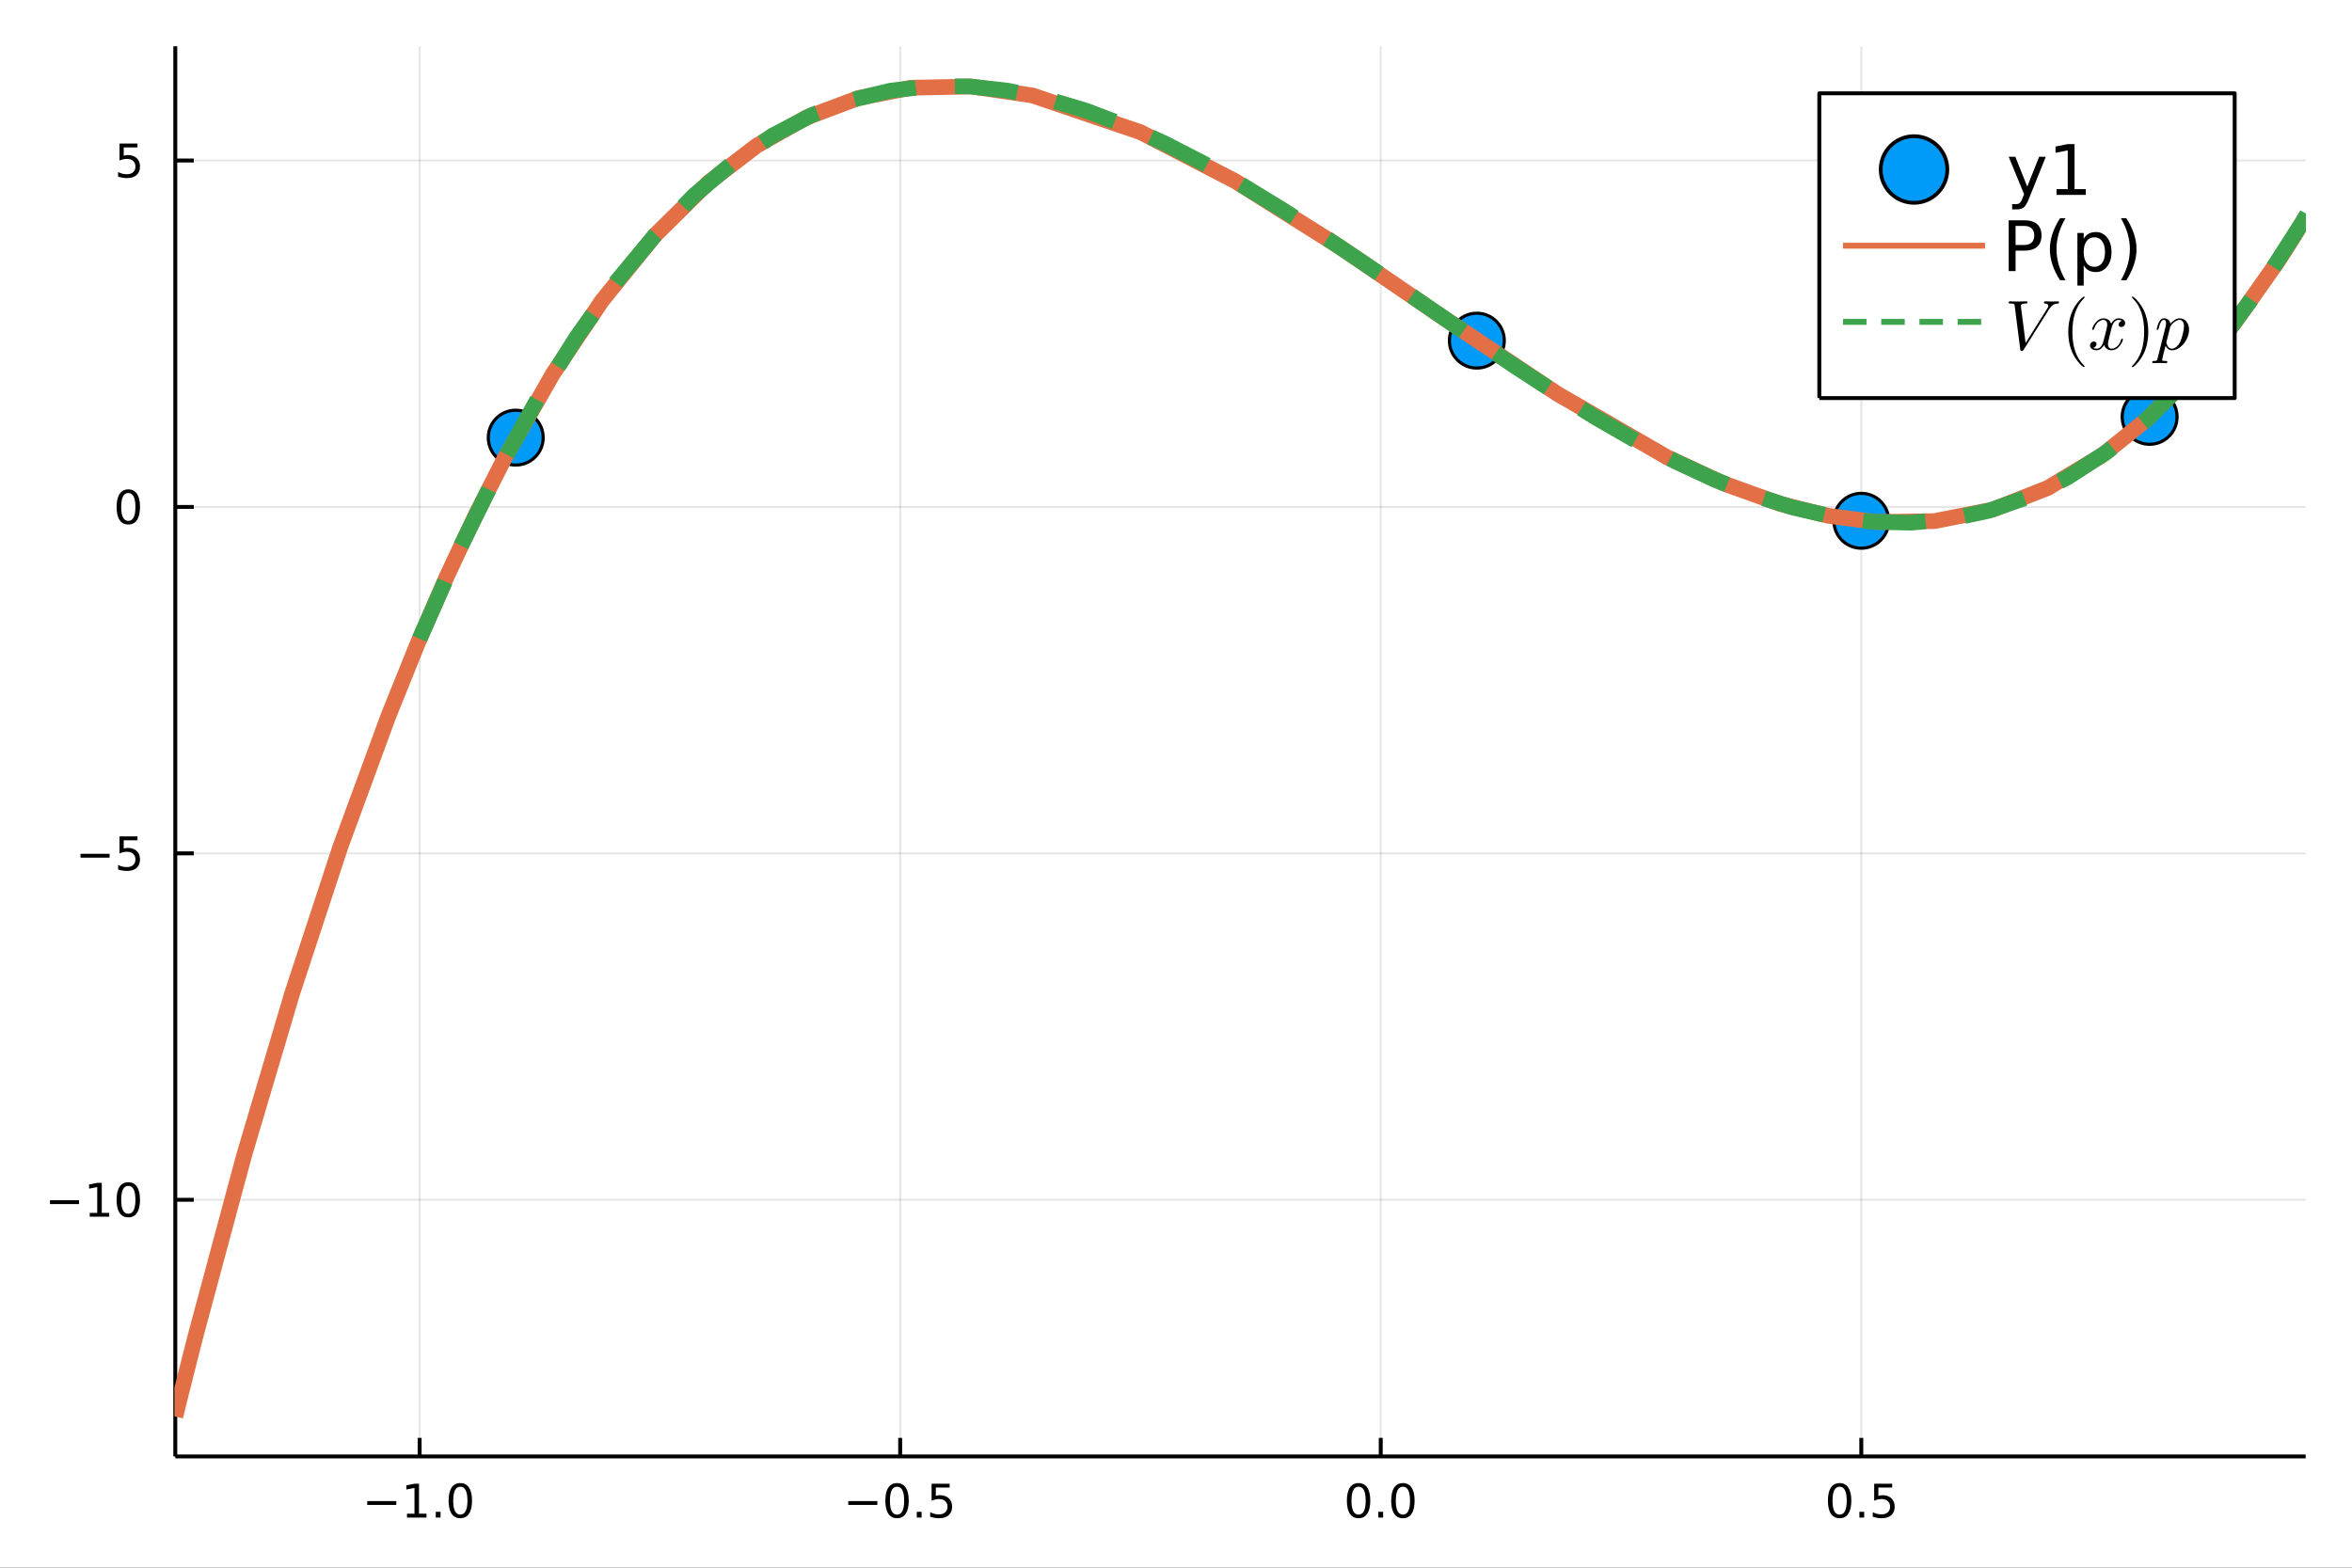 <?xml version="1.0" encoding="utf-8"?>
<svg xmlns="http://www.w3.org/2000/svg" xmlns:xlink="http://www.w3.org/1999/xlink" width="600" height="400" viewBox="0 0 2400 1600">
<rect x="0" y="0" width="2400" height="1600" fill="#333333" stroke="none"/>
<defs>
  <clipPath id="clip280">
    <rect x="0" y="0" width="2400" height="1600"/>
  </clipPath>
</defs>
<path clip-path="url(#clip280)" d="
M0 1600 L2400 1600 L2400 0 L0 0  Z
  " fill="#ffffff" fill-rule="evenodd" fill-opacity="1"/>
<defs>
  <clipPath id="clip281">
    <rect x="480" y="0" width="1681" height="1600"/>
  </clipPath>
</defs>
<defs>
  <clipPath id="clip282">
    <rect x="156" y="47" width="2198" height="1440"/>
  </clipPath>
</defs>
<path clip-path="url(#clip280)" d="
M178.867 1486.45 L2352.76 1486.45 L2352.76 47.244 L178.867 47.244  Z
  " fill="#ffffff" fill-rule="evenodd" fill-opacity="1"/>
<defs>
  <clipPath id="clip283">
    <rect x="178" y="47" width="2175" height="1440"/>
  </clipPath>
</defs>
<polyline clip-path="url(#clip283)" style="stroke:#000000; stroke-linecap:butt; stroke-linejoin:round; stroke-width:2; stroke-opacity:0.1; fill:none" points="
  428.191,1486.45 428.191,47.244 
  "/>
<polyline clip-path="url(#clip283)" style="stroke:#000000; stroke-linecap:butt; stroke-linejoin:round; stroke-width:2; stroke-opacity:0.1; fill:none" points="
  918.555,1486.45 918.555,47.244 
  "/>
<polyline clip-path="url(#clip283)" style="stroke:#000000; stroke-linecap:butt; stroke-linejoin:round; stroke-width:2; stroke-opacity:0.1; fill:none" points="
  1408.92,1486.45 1408.92,47.244 
  "/>
<polyline clip-path="url(#clip283)" style="stroke:#000000; stroke-linecap:butt; stroke-linejoin:round; stroke-width:2; stroke-opacity:0.1; fill:none" points="
  1899.28,1486.45 1899.28,47.244 
  "/>
<polyline clip-path="url(#clip280)" style="stroke:#000000; stroke-linecap:butt; stroke-linejoin:round; stroke-width:4; stroke-opacity:1; fill:none" points="
  178.867,1486.45 2352.76,1486.45 
  "/>
<polyline clip-path="url(#clip280)" style="stroke:#000000; stroke-linecap:butt; stroke-linejoin:round; stroke-width:4; stroke-opacity:1; fill:none" points="
  428.191,1486.45 428.191,1467.55 
  "/>
<polyline clip-path="url(#clip280)" style="stroke:#000000; stroke-linecap:butt; stroke-linejoin:round; stroke-width:4; stroke-opacity:1; fill:none" points="
  918.555,1486.45 918.555,1467.55 
  "/>
<polyline clip-path="url(#clip280)" style="stroke:#000000; stroke-linecap:butt; stroke-linejoin:round; stroke-width:4; stroke-opacity:1; fill:none" points="
  1408.92,1486.45 1408.92,1467.55 
  "/>
<polyline clip-path="url(#clip280)" style="stroke:#000000; stroke-linecap:butt; stroke-linejoin:round; stroke-width:4; stroke-opacity:1; fill:none" points="
  1899.28,1486.45 1899.28,1467.55 
  "/>
<path clip-path="url(#clip280)" d="M374.719 1532.02 L404.395 1532.02 L404.395 1535.95 L374.719 1535.95 L374.719 1532.02 Z" fill="#000000" fill-rule="evenodd" fill-opacity="1" /><path clip-path="url(#clip280)" d="M415.298 1544.91 L422.936 1544.91 L422.936 1518.55 L414.626 1520.21 L414.626 1515.95 L422.89 1514.29 L427.566 1514.29 L427.566 1544.91 L435.205 1544.91 L435.205 1548.85 L415.298 1548.85 L415.298 1544.91 Z" fill="#000000" fill-rule="evenodd" fill-opacity="1" /><path clip-path="url(#clip280)" d="M444.649 1542.97 L449.534 1542.97 L449.534 1548.85 L444.649 1548.85 L444.649 1542.97 Z" fill="#000000" fill-rule="evenodd" fill-opacity="1" /><path clip-path="url(#clip280)" d="M469.719 1517.37 Q466.107 1517.37 464.279 1520.93 Q462.473 1524.47 462.473 1531.6 Q462.473 1538.71 464.279 1542.27 Q466.107 1545.82 469.719 1545.82 Q473.353 1545.82 475.158 1542.27 Q476.987 1538.71 476.987 1531.6 Q476.987 1524.47 475.158 1520.93 Q473.353 1517.37 469.719 1517.37 M469.719 1513.66 Q475.529 1513.66 478.584 1518.27 Q481.663 1522.85 481.663 1531.6 Q481.663 1540.33 478.584 1544.94 Q475.529 1549.52 469.719 1549.52 Q463.908 1549.52 460.83 1544.94 Q457.774 1540.33 457.774 1531.6 Q457.774 1522.85 460.83 1518.27 Q463.908 1513.66 469.719 1513.66 Z" fill="#000000" fill-rule="evenodd" fill-opacity="1" /><path clip-path="url(#clip280)" d="M865.581 1532.02 L895.256 1532.02 L895.256 1535.95 L865.581 1535.95 L865.581 1532.02 Z" fill="#000000" fill-rule="evenodd" fill-opacity="1" /><path clip-path="url(#clip280)" d="M915.349 1517.37 Q911.738 1517.37 909.909 1520.93 Q908.103 1524.47 908.103 1531.6 Q908.103 1538.71 909.909 1542.27 Q911.738 1545.82 915.349 1545.82 Q918.983 1545.82 920.789 1542.27 Q922.617 1538.71 922.617 1531.6 Q922.617 1524.47 920.789 1520.93 Q918.983 1517.37 915.349 1517.37 M915.349 1513.66 Q921.159 1513.66 924.215 1518.27 Q927.293 1522.85 927.293 1531.6 Q927.293 1540.33 924.215 1544.94 Q921.159 1549.52 915.349 1549.52 Q909.539 1549.52 906.46 1544.94 Q903.404 1540.33 903.404 1531.6 Q903.404 1522.85 906.46 1518.27 Q909.539 1513.66 915.349 1513.66 Z" fill="#000000" fill-rule="evenodd" fill-opacity="1" /><path clip-path="url(#clip280)" d="M935.511 1542.97 L940.395 1542.97 L940.395 1548.85 L935.511 1548.85 L935.511 1542.97 Z" fill="#000000" fill-rule="evenodd" fill-opacity="1" /><path clip-path="url(#clip280)" d="M950.626 1514.29 L968.983 1514.29 L968.983 1518.22 L954.909 1518.22 L954.909 1526.7 Q955.927 1526.35 956.946 1526.19 Q957.964 1526 958.983 1526 Q964.77 1526 968.149 1529.17 Q971.529 1532.34 971.529 1537.76 Q971.529 1543.34 968.057 1546.44 Q964.585 1549.52 958.265 1549.52 Q956.089 1549.52 953.821 1549.15 Q951.575 1548.78 949.168 1548.04 L949.168 1543.34 Q951.251 1544.47 953.474 1545.03 Q955.696 1545.58 958.173 1545.58 Q962.177 1545.58 964.515 1543.48 Q966.853 1541.37 966.853 1537.76 Q966.853 1534.15 964.515 1532.04 Q962.177 1529.94 958.173 1529.94 Q956.298 1529.94 954.423 1530.35 Q952.571 1530.77 950.626 1531.65 L950.626 1514.29 Z" fill="#000000" fill-rule="evenodd" fill-opacity="1" /><path clip-path="url(#clip280)" d="M1386.3 1517.37 Q1382.69 1517.37 1380.86 1520.93 Q1379.06 1524.47 1379.06 1531.6 Q1379.06 1538.71 1380.86 1542.27 Q1382.69 1545.82 1386.3 1545.82 Q1389.94 1545.82 1391.74 1542.27 Q1393.57 1538.71 1393.57 1531.6 Q1393.57 1524.47 1391.74 1520.93 Q1389.94 1517.37 1386.3 1517.37 M1386.3 1513.66 Q1392.11 1513.66 1395.17 1518.27 Q1398.25 1522.85 1398.25 1531.6 Q1398.25 1540.33 1395.17 1544.94 Q1392.11 1549.52 1386.3 1549.52 Q1380.49 1549.52 1377.41 1544.94 Q1374.36 1540.33 1374.36 1531.6 Q1374.36 1522.85 1377.41 1518.27 Q1380.49 1513.66 1386.3 1513.66 Z" fill="#000000" fill-rule="evenodd" fill-opacity="1" /><path clip-path="url(#clip280)" d="M1406.46 1542.97 L1411.35 1542.97 L1411.35 1548.85 L1406.46 1548.85 L1406.46 1542.97 Z" fill="#000000" fill-rule="evenodd" fill-opacity="1" /><path clip-path="url(#clip280)" d="M1431.53 1517.37 Q1427.92 1517.37 1426.09 1520.93 Q1424.29 1524.47 1424.29 1531.6 Q1424.29 1538.71 1426.09 1542.27 Q1427.92 1545.82 1431.53 1545.82 Q1435.17 1545.82 1436.97 1542.27 Q1438.8 1538.71 1438.8 1531.6 Q1438.8 1524.47 1436.97 1520.93 Q1435.17 1517.37 1431.53 1517.37 M1431.53 1513.66 Q1437.34 1513.66 1440.4 1518.27 Q1443.48 1522.85 1443.48 1531.6 Q1443.48 1540.33 1440.4 1544.94 Q1437.34 1549.52 1431.53 1549.52 Q1425.72 1549.52 1422.65 1544.94 Q1419.59 1540.33 1419.59 1531.6 Q1419.59 1522.85 1422.65 1518.27 Q1425.72 1513.66 1431.53 1513.66 Z" fill="#000000" fill-rule="evenodd" fill-opacity="1" /><path clip-path="url(#clip280)" d="M1877.16 1517.37 Q1873.55 1517.37 1871.72 1520.93 Q1869.92 1524.47 1869.92 1531.6 Q1869.92 1538.71 1871.72 1542.27 Q1873.55 1545.82 1877.16 1545.82 Q1880.8 1545.82 1882.6 1542.27 Q1884.43 1538.71 1884.43 1531.6 Q1884.43 1524.47 1882.6 1520.93 Q1880.8 1517.37 1877.16 1517.37 M1877.16 1513.66 Q1882.97 1513.66 1886.03 1518.27 Q1889.11 1522.85 1889.11 1531.6 Q1889.11 1540.33 1886.03 1544.94 Q1882.97 1549.52 1877.16 1549.52 Q1871.35 1549.52 1868.28 1544.94 Q1865.22 1540.33 1865.22 1531.6 Q1865.22 1522.85 1868.28 1518.27 Q1871.35 1513.66 1877.16 1513.66 Z" fill="#000000" fill-rule="evenodd" fill-opacity="1" /><path clip-path="url(#clip280)" d="M1897.33 1542.97 L1902.21 1542.97 L1902.21 1548.85 L1897.33 1548.85 L1897.33 1542.97 Z" fill="#000000" fill-rule="evenodd" fill-opacity="1" /><path clip-path="url(#clip280)" d="M1912.44 1514.29 L1930.8 1514.29 L1930.8 1518.22 L1916.72 1518.22 L1916.72 1526.7 Q1917.74 1526.35 1918.76 1526.19 Q1919.78 1526 1920.8 1526 Q1926.59 1526 1929.97 1529.17 Q1933.34 1532.34 1933.34 1537.76 Q1933.34 1543.34 1929.87 1546.44 Q1926.4 1549.52 1920.08 1549.52 Q1917.9 1549.52 1915.64 1549.15 Q1913.39 1548.78 1910.98 1548.04 L1910.98 1543.34 Q1913.07 1544.47 1915.29 1545.03 Q1917.51 1545.58 1919.99 1545.58 Q1923.99 1545.58 1926.33 1543.48 Q1928.67 1541.37 1928.67 1537.76 Q1928.67 1534.15 1926.33 1532.04 Q1923.99 1529.94 1919.99 1529.94 Q1918.11 1529.94 1916.24 1530.35 Q1914.39 1530.77 1912.44 1531.65 L1912.44 1514.29 Z" fill="#000000" fill-rule="evenodd" fill-opacity="1" /><polyline clip-path="url(#clip283)" style="stroke:#000000; stroke-linecap:butt; stroke-linejoin:round; stroke-width:2; stroke-opacity:0.1; fill:none" points="
  178.867,1224.51 2352.76,1224.51 
  "/>
<polyline clip-path="url(#clip283)" style="stroke:#000000; stroke-linecap:butt; stroke-linejoin:round; stroke-width:2; stroke-opacity:0.1; fill:none" points="
  178.867,870.942 2352.76,870.942 
  "/>
<polyline clip-path="url(#clip283)" style="stroke:#000000; stroke-linecap:butt; stroke-linejoin:round; stroke-width:2; stroke-opacity:0.1; fill:none" points="
  178.867,517.37 2352.76,517.37 
  "/>
<polyline clip-path="url(#clip283)" style="stroke:#000000; stroke-linecap:butt; stroke-linejoin:round; stroke-width:2; stroke-opacity:0.1; fill:none" points="
  178.867,163.799 2352.76,163.799 
  "/>
<polyline clip-path="url(#clip280)" style="stroke:#000000; stroke-linecap:butt; stroke-linejoin:round; stroke-width:4; stroke-opacity:1; fill:none" points="
  178.867,1486.45 178.867,47.244 
  "/>
<polyline clip-path="url(#clip280)" style="stroke:#000000; stroke-linecap:butt; stroke-linejoin:round; stroke-width:4; stroke-opacity:1; fill:none" points="
  178.867,1224.51 197.764,1224.51 
  "/>
<polyline clip-path="url(#clip280)" style="stroke:#000000; stroke-linecap:butt; stroke-linejoin:round; stroke-width:4; stroke-opacity:1; fill:none" points="
  178.867,870.942 197.764,870.942 
  "/>
<polyline clip-path="url(#clip280)" style="stroke:#000000; stroke-linecap:butt; stroke-linejoin:round; stroke-width:4; stroke-opacity:1; fill:none" points="
  178.867,517.37 197.764,517.37 
  "/>
<polyline clip-path="url(#clip280)" style="stroke:#000000; stroke-linecap:butt; stroke-linejoin:round; stroke-width:4; stroke-opacity:1; fill:none" points="
  178.867,163.799 197.764,163.799 
  "/>
<path clip-path="url(#clip280)" d="M50.992 1224.96 L80.668 1224.96 L80.668 1228.9 L50.992 1228.9 L50.992 1224.96 Z" fill="#000000" fill-rule="evenodd" fill-opacity="1" /><path clip-path="url(#clip280)" d="M91.571 1237.86 L99.21 1237.86 L99.21 1211.49 L90.899 1213.16 L90.899 1208.9 L99.163 1207.23 L103.839 1207.23 L103.839 1237.86 L111.478 1237.86 L111.478 1241.79 L91.571 1241.79 L91.571 1237.86 Z" fill="#000000" fill-rule="evenodd" fill-opacity="1" /><path clip-path="url(#clip280)" d="M130.922 1210.31 Q127.311 1210.31 125.482 1213.88 Q123.677 1217.42 123.677 1224.55 Q123.677 1231.65 125.482 1235.22 Q127.311 1238.76 130.922 1238.76 Q134.556 1238.76 136.362 1235.22 Q138.191 1231.65 138.191 1224.55 Q138.191 1217.42 136.362 1213.88 Q134.556 1210.31 130.922 1210.31 M130.922 1206.61 Q136.732 1206.61 139.788 1211.21 Q142.867 1215.8 142.867 1224.55 Q142.867 1233.27 139.788 1237.88 Q136.732 1242.46 130.922 1242.46 Q125.112 1242.46 122.033 1237.88 Q118.978 1233.27 118.978 1224.55 Q118.978 1215.8 122.033 1211.21 Q125.112 1206.61 130.922 1206.61 Z" fill="#000000" fill-rule="evenodd" fill-opacity="1" /><path clip-path="url(#clip280)" d="M82.149 871.393 L111.825 871.393 L111.825 875.328 L82.149 875.328 L82.149 871.393 Z" fill="#000000" fill-rule="evenodd" fill-opacity="1" /><path clip-path="url(#clip280)" d="M121.964 853.662 L140.32 853.662 L140.32 857.597 L126.246 857.597 L126.246 866.069 Q127.265 865.722 128.283 865.56 Q129.302 865.375 130.32 865.375 Q136.107 865.375 139.487 868.546 Q142.867 871.717 142.867 877.134 Q142.867 882.712 139.394 885.814 Q135.922 888.893 129.603 888.893 Q127.427 888.893 125.158 888.523 Q122.913 888.152 120.506 887.412 L120.506 882.712 Q122.589 883.847 124.811 884.402 Q127.033 884.958 129.51 884.958 Q133.515 884.958 135.853 882.851 Q138.191 880.745 138.191 877.134 Q138.191 873.523 135.853 871.416 Q133.515 869.31 129.51 869.31 Q127.635 869.31 125.76 869.726 Q123.908 870.143 121.964 871.023 L121.964 853.662 Z" fill="#000000" fill-rule="evenodd" fill-opacity="1" /><path clip-path="url(#clip280)" d="M130.922 503.169 Q127.311 503.169 125.482 506.734 Q123.677 510.276 123.677 517.405 Q123.677 524.512 125.482 528.076 Q127.311 531.618 130.922 531.618 Q134.556 531.618 136.362 528.076 Q138.191 524.512 138.191 517.405 Q138.191 510.276 136.362 506.734 Q134.556 503.169 130.922 503.169 M130.922 499.465 Q136.732 499.465 139.788 504.072 Q142.867 508.655 142.867 517.405 Q142.867 526.132 139.788 530.738 Q136.732 535.322 130.922 535.322 Q125.112 535.322 122.033 530.738 Q118.978 526.132 118.978 517.405 Q118.978 508.655 122.033 504.072 Q125.112 499.465 130.922 499.465 Z" fill="#000000" fill-rule="evenodd" fill-opacity="1" /><path clip-path="url(#clip280)" d="M121.964 146.519 L140.32 146.519 L140.32 150.454 L126.246 150.454 L126.246 158.927 Q127.265 158.579 128.283 158.417 Q129.302 158.232 130.32 158.232 Q136.107 158.232 139.487 161.403 Q142.867 164.575 142.867 169.991 Q142.867 175.57 139.394 178.672 Q135.922 181.75 129.603 181.75 Q127.427 181.75 125.158 181.38 Q122.913 181.01 120.506 180.269 L120.506 175.57 Q122.589 176.704 124.811 177.26 Q127.033 177.815 129.51 177.815 Q133.515 177.815 135.853 175.709 Q138.191 173.602 138.191 169.991 Q138.191 166.38 135.853 164.274 Q133.515 162.167 129.51 162.167 Q127.635 162.167 125.76 162.584 Q123.908 163.001 121.964 163.88 L121.964 146.519 Z" fill="#000000" fill-rule="evenodd" fill-opacity="1" /><circle clip-path="url(#clip283)" cx="526.264" cy="446.656" r="28" fill="#009af9" fill-rule="evenodd" fill-opacity="1" stroke="#000000" stroke-opacity="1" stroke-width="3.2"/>
<circle clip-path="url(#clip283)" cx="1506.99" cy="347.656" r="28" fill="#009af9" fill-rule="evenodd" fill-opacity="1" stroke="#000000" stroke-opacity="1" stroke-width="3.2"/>
<circle clip-path="url(#clip283)" cx="1899.28" cy="531.513" r="28" fill="#009af9" fill-rule="evenodd" fill-opacity="1" stroke="#000000" stroke-opacity="1" stroke-width="3.2"/>
<circle clip-path="url(#clip283)" cx="2193.5" cy="425.442" r="28" fill="#009af9" fill-rule="evenodd" fill-opacity="1" stroke="#000000" stroke-opacity="1" stroke-width="3.2"/>
<polyline clip-path="url(#clip283)" style="stroke:#e26f46; stroke-linecap:butt; stroke-linejoin:round; stroke-width:16; stroke-opacity:1; fill:none" points="
  178.867,1445.72 184.174,1424.32 189.482,1403.14 194.789,1382.16 200.096,1361.39 249.172,1178.98 298.247,1013.5 347.322,864.262 396.397,730.573 425.889,657.424 
  455.381,589.492 484.873,526.626 514.365,468.678 564.235,381.456 614.106,307.142 668.279,240.197 722.452,186.7 772.395,148.492 822.338,120.197 875.882,100.045 
  929.426,89.554 991.462,88.3 1053.5,97.417 1163.76,134.886 1260.45,184.903 1365.86,251.227 1471.91,323.633 1589.15,401.951 1700.71,466.457 1758.7,493.392 
  1816.7,514.32 1865.52,526.446 1914.34,532.828 1973.94,531.846 2033.54,520.055 2089.57,498.011 2145.6,464.294 2190.48,428.176 2235.36,383.381 2280.25,329.382 
  2325.13,265.651 2332.03,254.945 2338.94,243.995 2345.85,232.797 2352.76,221.351 
  "/>
<polyline clip-path="url(#clip283)" style="stroke:#3da44d; stroke-linecap:butt; stroke-linejoin:round; stroke-width:16; stroke-opacity:1; fill:none" stroke-dasharray="64, 40" points="
  428.191,651.935 468.221,561.508 508.25,480.296 548.28,407.923 588.31,344.015 628.34,288.198 668.369,240.097 708.399,199.337 748.429,165.545 788.458,138.345 
  828.488,117.362 868.518,102.223 908.547,92.553 948.577,87.976 988.607,88.119 1028.64,92.607 1068.67,101.065 1108.7,113.119 1148.73,128.394 1188.76,146.516 
  1228.78,167.11 1268.81,189.801 1308.84,214.215 1348.87,239.977 1388.9,266.713 1428.93,294.048 1468.96,321.608 1508.99,349.017 1549.02,375.902 1589.05,401.888 
  1629.08,426.6 1669.11,449.664 1709.14,470.705 1749.17,489.348 1789.2,505.219 1829.23,517.944 1869.26,527.147 1909.29,532.454 1949.32,533.492 1989.35,529.884 
  2029.38,521.256 2069.41,507.235 2109.44,487.445 2149.47,461.511 2189.5,429.06 2229.53,389.716 2269.56,343.106 2309.59,288.853 2349.62,226.585 2389.65,155.926 
  
  "/>
<path clip-path="url(#clip280)" d="
M1856.46 406.258 L2280.29 406.258 L2280.29 95.218 L1856.46 95.218  Z
  " fill="#ffffff" fill-rule="evenodd" fill-opacity="1"/>
<polyline clip-path="url(#clip280)" style="stroke:#000000; stroke-linecap:butt; stroke-linejoin:round; stroke-width:4; stroke-opacity:1; fill:none" points="
  1856.46,406.258 2280.29,406.258 2280.29,95.218 1856.46,95.218 1856.46,406.258 
  "/>
<circle clip-path="url(#clip280)" cx="1953.08" cy="172.978" r="34" fill="#009af9" fill-rule="evenodd" fill-opacity="1" stroke="#000000" stroke-opacity="1" stroke-width="3.84"/>
<path clip-path="url(#clip280)" d="M2070.46 202.509 Q2067.75 209.453 2065.18 211.571 Q2062.61 213.689 2058.31 213.689 L2053.2 213.689 L2053.2 208.342 L2056.95 208.342 Q2059.59 208.342 2061.05 207.092 Q2062.51 205.842 2064.28 201.189 L2065.42 198.273 L2049.69 160.009 L2056.47 160.009 L2068.62 190.425 L2080.77 160.009 L2087.54 160.009 L2070.46 202.509 Z" fill="#000000" fill-rule="evenodd" fill-opacity="1" /><path clip-path="url(#clip280)" d="M2098.48 192.995 L2109.94 192.995 L2109.94 153.446 L2097.47 155.946 L2097.47 149.558 L2109.87 147.058 L2116.88 147.058 L2116.88 192.995 L2128.34 192.995 L2128.34 198.898 L2098.48 198.898 L2098.48 192.995 Z" fill="#000000" fill-rule="evenodd" fill-opacity="1" /><polyline clip-path="url(#clip280)" style="stroke:#e26f46; stroke-linecap:butt; stroke-linejoin:round; stroke-width:6; stroke-opacity:1; fill:none" points="
  1880.61,250.738 2025.54,250.738 
  "/>
<path clip-path="url(#clip280)" d="M2056.71 230.581 L2056.71 250.06 L2065.53 250.06 Q2070.42 250.06 2073.1 247.526 Q2075.77 244.991 2075.77 240.304 Q2075.77 235.651 2073.1 233.116 Q2070.42 230.581 2065.53 230.581 L2056.71 230.581 M2049.69 224.818 L2065.53 224.818 Q2074.24 224.818 2078.69 228.776 Q2083.17 232.699 2083.17 240.304 Q2083.17 247.977 2078.69 251.901 Q2074.24 255.824 2065.53 255.824 L2056.71 255.824 L2056.71 276.658 L2049.69 276.658 L2049.69 224.818 Z" fill="#000000" fill-rule="evenodd" fill-opacity="1" /><path clip-path="url(#clip280)" d="M2107.65 222.7 Q2102.99 230.686 2100.74 238.498 Q2098.48 246.31 2098.48 254.331 Q2098.48 262.352 2100.74 270.234 Q2103.03 278.081 2107.65 286.033 L2102.09 286.033 Q2096.88 277.873 2094.28 269.991 Q2091.71 262.109 2091.71 254.331 Q2091.71 246.588 2094.28 238.741 Q2096.85 230.894 2102.09 222.7 L2107.65 222.7 Z" fill="#000000" fill-rule="evenodd" fill-opacity="1" /><path clip-path="url(#clip280)" d="M2126.22 270.824 L2126.22 291.449 L2119.8 291.449 L2119.8 237.769 L2126.22 237.769 L2126.22 243.672 Q2128.24 240.199 2131.29 238.533 Q2134.38 236.831 2138.65 236.831 Q2145.74 236.831 2150.15 242.456 Q2154.59 248.081 2154.59 257.248 Q2154.59 266.415 2150.15 272.04 Q2145.74 277.664 2138.65 277.664 Q2134.38 277.664 2131.29 275.998 Q2128.24 274.296 2126.22 270.824 M2147.96 257.248 Q2147.96 250.199 2145.04 246.206 Q2142.16 242.179 2137.09 242.179 Q2132.02 242.179 2129.1 246.206 Q2126.22 250.199 2126.22 257.248 Q2126.22 264.297 2129.1 268.324 Q2132.02 272.317 2137.09 272.317 Q2142.16 272.317 2145.04 268.324 Q2147.96 264.297 2147.96 257.248 Z" fill="#000000" fill-rule="evenodd" fill-opacity="1" /><path clip-path="url(#clip280)" d="M2164.17 222.7 L2169.73 222.7 Q2174.94 230.894 2177.51 238.741 Q2180.11 246.588 2180.11 254.331 Q2180.11 262.109 2177.51 269.991 Q2174.94 277.873 2169.73 286.033 L2164.17 286.033 Q2168.79 278.081 2171.05 270.234 Q2173.34 262.352 2173.34 254.331 Q2173.34 246.31 2171.05 238.498 Q2168.79 230.686 2164.17 222.7 Z" fill="#000000" fill-rule="evenodd" fill-opacity="1" /><polyline clip-path="url(#clip280)" style="stroke:#3da44d; stroke-linecap:butt; stroke-linejoin:round; stroke-width:6; stroke-opacity:1; fill:none" stroke-dasharray="24, 15" points="
  1880.61,328.498 2025.54,328.498 
  "/>
<path clip-path="url(#clip280)" d="M2100.99 308.412 Q2100.92 309.712 2100.04 309.782 Q2098.71 309.853 2097.9 310.028 Q2097.09 310.169 2095.82 310.696 Q2094.56 311.223 2093.33 312.488 Q2092.1 313.753 2090.84 315.755 L2064.94 356.967 Q2064.49 357.74 2064.1 357.986 Q2063.75 358.267 2062.94 358.267 Q2062.2 358.267 2061.92 357.951 Q2061.64 357.67 2061.5 356.616 L2055.81 312.207 Q2055.7 311.399 2055.6 311.047 Q2055.49 310.696 2055.07 310.345 Q2054.68 309.993 2053.84 309.888 Q2053 309.782 2051.49 309.782 Q2050.78 309.782 2050.47 309.747 Q2050.19 309.712 2049.94 309.536 Q2049.69 309.326 2049.69 308.904 Q2049.69 308.272 2049.94 307.955 Q2050.22 307.604 2050.43 307.569 Q2050.68 307.534 2051.06 307.534 Q2051.66 307.534 2052.96 307.604 Q2054.26 307.674 2054.93 307.674 Q2055.56 307.674 2056.9 307.71 Q2058.23 307.745 2058.9 307.745 Q2060.37 307.745 2063.36 307.639 Q2066.38 307.534 2067.82 307.534 Q2068.81 307.534 2068.81 308.342 Q2068.81 309.326 2068.39 309.572 Q2067.96 309.782 2067.02 309.782 Q2064.63 309.782 2063.33 310.38 Q2062.06 310.977 2062.06 311.926 L2066.94 350.01 L2089.04 314.877 Q2090.13 313.226 2090.13 312.136 Q2090.13 310.028 2086.8 309.782 Q2085.67 309.782 2085.67 308.904 Q2085.67 308.272 2085.95 307.955 Q2086.23 307.604 2086.44 307.569 Q2086.69 307.534 2087.04 307.534 Q2088.2 307.534 2090.55 307.639 Q2092.94 307.745 2094.14 307.745 Q2095.12 307.745 2097.12 307.639 Q2099.13 307.534 2100.04 307.534 Q2100.99 307.534 2100.99 308.412 Z" fill="#000000" fill-rule="evenodd" fill-opacity="1" /><path clip-path="url(#clip280)" d="M2110.5 338.697 Q2110.5 326.541 2115.04 316.739 Q2116.97 312.628 2119.67 309.185 Q2122.38 305.742 2124.17 304.231 Q2125.96 302.721 2126.45 302.721 Q2127.16 302.721 2127.19 303.423 Q2127.19 303.775 2126.24 304.653 Q2114.65 316.458 2114.68 338.697 Q2114.68 361.007 2125.96 372.355 Q2127.19 373.585 2127.19 373.972 Q2127.19 374.674 2126.45 374.674 Q2125.96 374.674 2124.24 373.234 Q2122.52 371.793 2119.85 368.491 Q2117.18 365.188 2115.25 361.148 Q2110.5 351.346 2110.5 338.697 Z" fill="#000000" fill-rule="evenodd" fill-opacity="1" /><path clip-path="url(#clip280)" d="M2168.5 329.633 Q2168.5 331.6 2167.27 332.725 Q2166.04 333.814 2164.63 333.814 Q2163.3 333.814 2162.6 333.041 Q2161.89 332.268 2161.89 331.284 Q2161.89 329.949 2162.88 328.79 Q2163.86 327.63 2165.34 327.384 Q2163.9 326.471 2161.75 326.471 Q2160.35 326.471 2159.12 327.209 Q2157.92 327.947 2157.18 328.895 Q2156.48 329.844 2155.85 331.214 Q2155.25 332.549 2155.01 333.357 Q2154.8 334.13 2154.62 334.973 L2152.16 344.811 Q2150.97 349.483 2150.97 351.135 Q2150.97 353.172 2151.95 354.543 Q2152.93 355.878 2154.9 355.878 Q2155.67 355.878 2156.55 355.667 Q2157.43 355.421 2158.55 354.789 Q2159.71 354.121 2160.73 353.137 Q2161.79 352.118 2162.81 350.397 Q2163.82 348.675 2164.49 346.462 Q2164.7 345.689 2165.41 345.689 Q2166.28 345.689 2166.28 346.392 Q2166.28 346.989 2165.79 348.254 Q2165.34 349.483 2164.32 351.1 Q2163.33 352.681 2162.03 354.121 Q2160.73 355.526 2158.8 356.51 Q2156.87 357.494 2154.76 357.494 Q2151.74 357.494 2149.74 355.878 Q2147.73 354.262 2147 352.013 Q2146.82 352.329 2146.57 352.751 Q2146.33 353.172 2145.59 354.121 Q2144.89 355.035 2144.08 355.737 Q2143.27 356.405 2142.01 356.932 Q2140.78 357.494 2139.44 357.494 Q2137.76 357.494 2136.24 357.002 Q2134.77 356.51 2133.72 355.386 Q2132.66 354.262 2132.66 352.716 Q2132.66 350.994 2133.82 349.8 Q2135.02 348.57 2136.63 348.57 Q2137.65 348.57 2138.46 349.167 Q2139.3 349.765 2139.3 351.064 Q2139.3 352.505 2138.32 353.594 Q2137.33 354.683 2135.93 354.964 Q2137.37 355.878 2139.51 355.878 Q2141.83 355.878 2143.66 353.84 Q2145.49 351.802 2146.36 348.394 Q2148.54 340.208 2149.38 336.554 Q2150.23 332.865 2150.23 331.284 Q2150.23 329.809 2149.84 328.79 Q2149.46 327.771 2148.79 327.314 Q2148.16 326.822 2147.56 326.647 Q2147 326.471 2146.36 326.471 Q2145.31 326.471 2144.11 326.893 Q2142.96 327.314 2141.55 328.298 Q2140.18 329.246 2138.88 331.214 Q2137.58 333.181 2136.7 335.887 Q2136.53 336.695 2135.75 336.695 Q2134.91 336.66 2134.91 335.957 Q2134.91 335.36 2135.37 334.13 Q2135.86 332.865 2136.84 331.284 Q2137.86 329.703 2139.16 328.298 Q2140.5 326.857 2142.43 325.874 Q2144.4 324.89 2146.5 324.89 Q2147.45 324.89 2148.37 325.101 Q2149.31 325.276 2150.44 325.803 Q2151.6 326.33 2152.62 327.49 Q2153.64 328.649 2154.27 330.336 Q2154.69 329.528 2155.25 328.755 Q2155.85 327.982 2156.76 327.033 Q2157.71 326.049 2159.01 325.487 Q2160.35 324.89 2161.82 324.89 Q2163.26 324.89 2164.67 325.276 Q2166.07 325.628 2167.27 326.787 Q2168.5 327.911 2168.5 329.633 Z" fill="#000000" fill-rule="evenodd" fill-opacity="1" /><path clip-path="url(#clip280)" d="M2175.43 373.972 Q2175.43 373.62 2176.34 372.742 Q2187.93 360.937 2187.93 338.697 Q2187.93 316.388 2176.8 305.11 Q2175.43 303.81 2175.43 303.423 Q2175.43 302.721 2176.13 302.721 Q2176.62 302.721 2178.34 304.161 Q2180.1 305.602 2182.73 308.904 Q2185.4 312.207 2187.37 316.247 Q2192.11 326.049 2192.11 338.697 Q2192.11 350.854 2187.58 360.656 Q2185.65 364.767 2182.94 368.21 Q2180.24 371.653 2178.45 373.164 Q2176.66 374.674 2176.13 374.674 Q2175.43 374.674 2175.43 373.972 Z" fill="#000000" fill-rule="evenodd" fill-opacity="1" /><path clip-path="url(#clip280)" d="M2233.74 336.379 Q2233.74 341.508 2231.14 346.462 Q2228.57 351.416 2224.53 354.472 Q2220.49 357.494 2216.38 357.494 Q2213.92 357.494 2212.27 356.159 Q2210.65 354.789 2209.77 352.856 Q2209.11 355.245 2207.67 360.972 Q2206.23 366.699 2206.23 367.261 Q2206.23 367.577 2206.3 367.718 Q2206.37 367.858 2206.68 368.034 Q2207 368.245 2207.77 368.315 Q2208.54 368.421 2209.84 368.421 Q2210.51 368.421 2210.76 368.421 Q2211.04 368.456 2211.29 368.631 Q2211.57 368.807 2211.57 369.193 Q2211.57 370.634 2210.27 370.634 Q2209.11 370.634 2206.72 370.529 Q2204.33 370.423 2203.13 370.423 Q2202.12 370.423 2200.08 370.529 Q2198.04 370.634 2197.09 370.634 Q2196.14 370.634 2196.14 369.791 Q2196.14 369.299 2196.28 368.983 Q2196.39 368.702 2196.67 368.561 Q2196.95 368.456 2197.2 368.421 Q2197.41 368.421 2197.83 368.421 Q2199.45 368.421 2200.15 368.139 Q2200.85 367.894 2201.1 367.367 Q2201.38 366.875 2201.69 365.469 L2209.77 333.427 Q2210.27 331.284 2210.27 329.773 Q2210.27 327.876 2209.67 327.174 Q2209.07 326.471 2208.02 326.471 Q2206.19 326.471 2205 328.649 Q2203.8 330.827 2202.78 335.044 Q2202.47 336.203 2202.26 336.449 Q2202.08 336.695 2201.55 336.695 Q2200.67 336.66 2200.67 335.957 Q2200.67 335.781 2200.96 334.657 Q2201.24 333.498 2201.76 331.811 Q2202.33 330.09 2202.92 329.001 Q2203.27 328.263 2203.59 327.771 Q2203.91 327.279 2204.54 326.506 Q2205.21 325.733 2206.16 325.312 Q2207.1 324.89 2208.26 324.89 Q2210.51 324.89 2212.37 326.225 Q2214.24 327.56 2214.73 330.265 Q2216.73 327.911 2219.19 326.401 Q2221.65 324.89 2224.14 324.89 Q2228.29 324.89 2231 328.122 Q2233.74 331.319 2233.74 336.379 M2228.54 333.217 Q2228.54 330.019 2227.31 328.263 Q2226.11 326.471 2223.93 326.471 Q2221.23 326.471 2218.1 329.211 Q2215.01 331.811 2214.38 334.235 L2210.83 348.324 L2210.62 349.483 Q2210.62 349.694 2210.72 350.327 Q2210.86 350.924 2211.25 351.908 Q2211.67 352.891 2212.23 353.77 Q2212.83 354.613 2213.89 355.245 Q2214.97 355.878 2216.31 355.878 Q2218.45 355.878 2220.77 353.981 Q2223.13 352.083 2224.88 348.5 Q2225.97 346.181 2227.24 341.192 Q2228.54 336.168 2228.54 333.217 Z" fill="#000000" fill-rule="evenodd" fill-opacity="1" /></svg>
